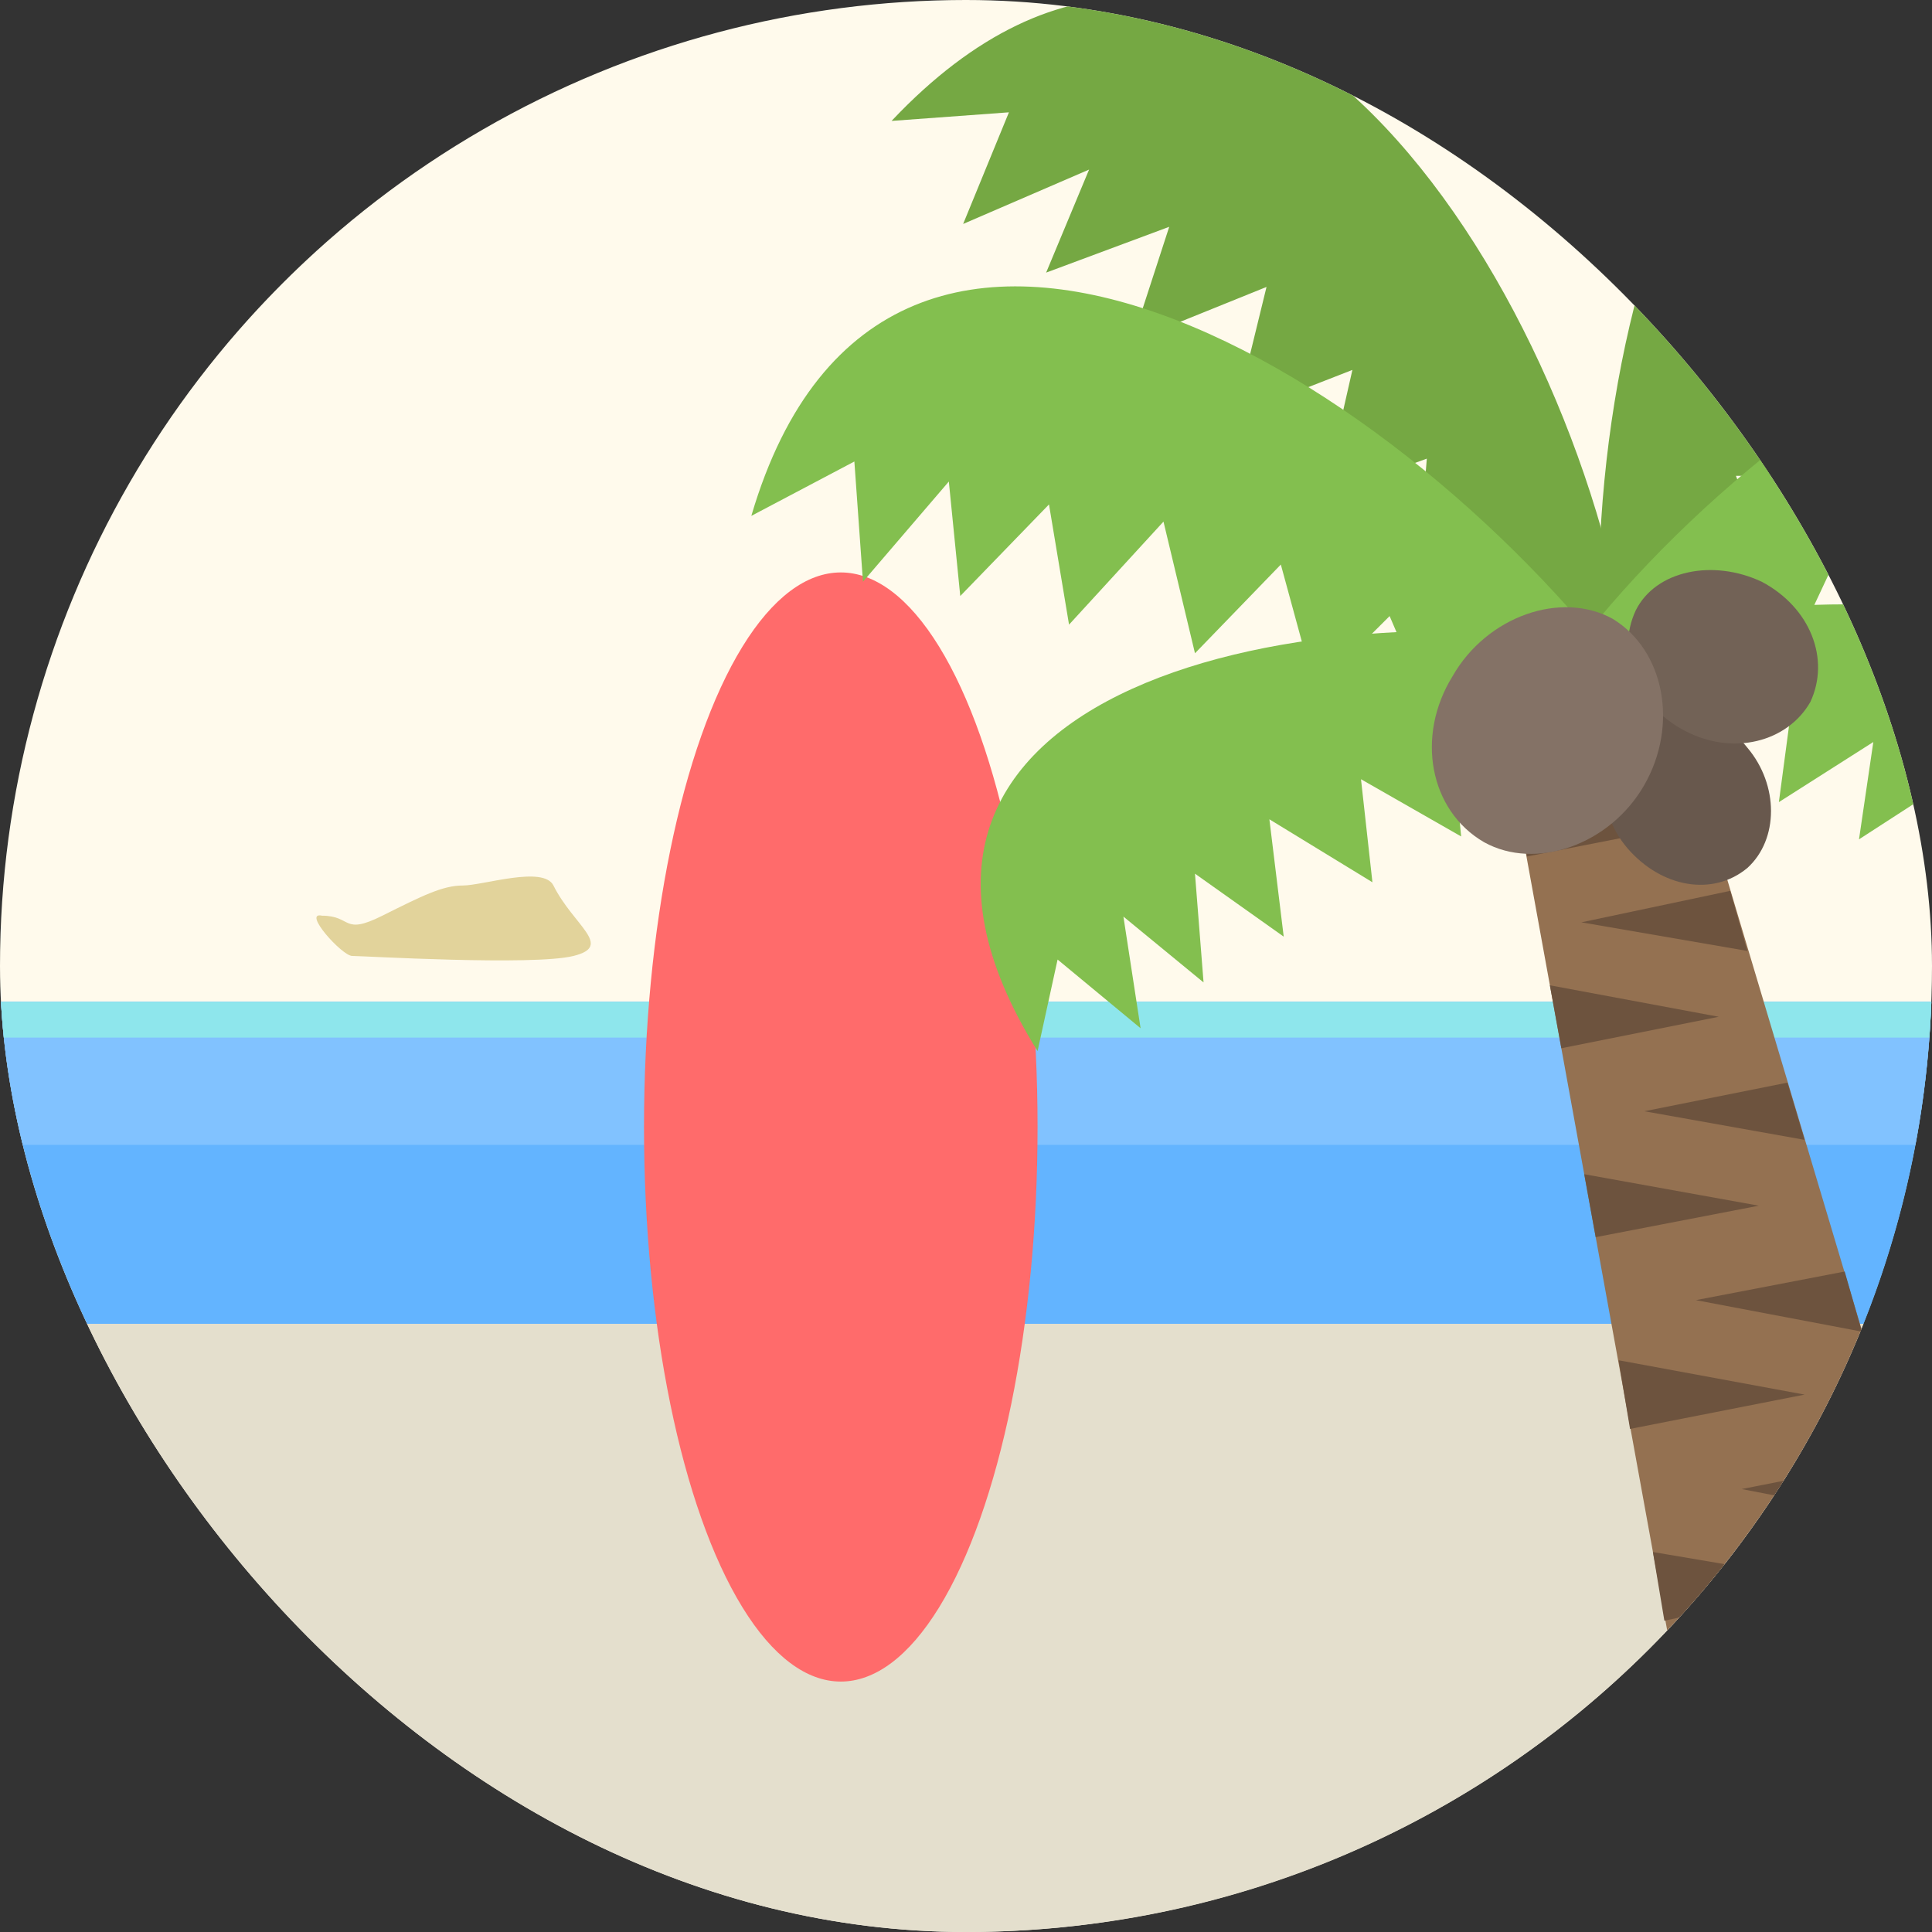 <svg width="96" height="96" viewBox="0 0 96 96" fill="none" xmlns="http://www.w3.org/2000/svg">
<rect x="0" y="0" width="96" height="96" fill="#333333" stroke="none"/>
<g clip-path="url(#clip0_189_1847)">
<circle cx="48" cy="48" r="48" fill="#FFFAEC"/>
<rect y="49.778" width="99.556" height="16" fill="#63B4FF"/>
<rect y="65.778" width="99.556" height="30.222" fill="#E4DFCD"/>
<rect y="49.778" width="99.556" height="7.111" fill="#81C2FF"/>
<rect y="49.778" width="99.556" height="1.778" fill="#8EE6EC"/>
<ellipse cx="41.778" cy="56" rx="9.778" ry="27.556" fill="#FF6B6B"/>
<path d="M19 45.5C17 46.5 17.5 45.5 16 45.5C15 45.278 17 47.5 17.5 47.5C18 47.5 26.5 48 28.5 47.5C30.5 47 28.5 46 27.5 44C27 43 24 44 23 44C22 44 21 44.5 19 45.5Z" fill="#E2D39B"/>
<path d="M97.209 81.812H82.987L75.022 38.008H84.124L97.209 81.812Z" fill="#947151"/>
<path d="M82.133 77.119L82.702 80.532L91.378 78.683L82.133 77.119ZM80.427 67.59L80.996 71.003L89.671 69.297L80.427 67.59ZM78.72 58.346L79.289 61.474L87.395 59.91L78.72 58.346ZM77.013 48.959L77.582 52.088L85.404 50.523L77.013 48.959ZM75.307 39.714L75.876 42.559L83.129 41.137L75.307 39.714ZM95.36 75.697L94.507 72.425L86.542 73.99L95.36 75.697ZM92.516 66.168L91.662 63.181L84.267 64.603L92.516 66.168ZM89.671 56.639L88.818 53.794L81.707 55.217L89.671 56.639ZM86.827 47.252L85.973 44.266L78.578 45.83L86.827 47.252Z" fill="#6D533E"/>
<path d="M80 31.466C95.929 27.483 118.258 31.323 107.164 48.817L106.453 44.55L102.471 47.963L103.609 42.701L99.769 45.972L100.48 40.995L96.213 44.123L97.209 38.577L92.373 41.706L93.084 36.87L88.391 39.857L88.96 35.59L84.836 37.581V34.168L81.991 35.163L80 31.466" fill="#83BF4F"/>
<path d="M79.716 35.306C77.724 16.106 86.4 -12.054 106.027 -1.103L100.622 0.461L104.178 4.87L97.778 4.301L101.049 8.568L94.933 8.426L98.062 13.119L91.378 12.835L94.507 18.381L88.533 18.239L91.378 23.643H86.258L87.964 28.337L83.84 28.763L84.693 32.035L79.716 35.306" fill="#75A843"/>
<path d="M80.853 31.892C77.582 12.55 60.942 -11.628 44.302 6.008L50.133 5.581L47.858 11.128L54.116 8.426L51.982 13.546L58.098 11.27L56.249 16.959L62.933 14.257L61.369 20.657L67.2 18.381L65.778 24.639L70.898 22.79L70.471 28.052L74.738 27.057L74.88 30.47L80.853 31.892" fill="#75A843"/>
<path d="M81.707 34.878C69.902 18.523 44.018 2.878 37.333 25.634L42.453 22.932L42.88 28.905L47.147 23.927L47.715 29.616L52.124 25.065L53.12 31.038L57.813 25.918L59.378 32.461L63.644 28.052L65.351 34.309L69.049 30.612L71.182 35.59L74.453 32.887L76.16 36.016L81.707 34.878" fill="#83BF4F"/>
<path d="M82.418 32.319C65.067 28.905 40.32 34.167 51.556 52.23L52.551 47.679L56.675 51.092L55.822 45.545L59.804 48.816L59.378 43.412L63.787 46.541L63.075 40.71L68.195 43.839L67.627 38.719L72.604 41.563L72.178 37.154L76.587 39.003L76.729 35.447L79.716 36.443L82.418 32.319" fill="#83BF4F"/>
<path d="M78.293 32.176C89.955 17.101 115.84 2.452 122.667 23.643L117.547 21.083L117.12 26.63L112.853 22.079L112.284 27.341L107.875 23.216L107.022 28.621L102.329 23.928L100.764 29.901L96.498 25.776L94.791 31.465L91.093 28.052L88.96 32.603L85.689 30.185L83.982 33.03L78.293 32.176" fill="#83BF4F"/>
<path d="M86.827 37.154C88.391 39.003 88.391 41.705 86.827 43.128C85.12 44.55 82.56 44.123 80.853 42.132C79.289 40.283 79.289 37.581 80.853 36.159C82.56 34.736 85.262 35.163 86.827 37.154Z" fill="#68584D"/>
<path d="M87.538 28.906C89.956 30.186 90.951 32.746 89.956 34.879C88.818 36.87 86.115 37.581 83.698 36.301C81.28 35.021 80.284 32.461 81.28 30.328C82.275 28.337 85.12 27.768 87.538 28.906Z" fill="#726256"/>
<path d="M81.707 39.003C80 41.99 76.302 43.27 73.742 41.848C71.04 40.283 70.329 36.586 72.178 33.599C73.884 30.612 77.582 29.332 80.142 30.754C82.702 32.319 83.413 36.017 81.707 39.003Z" fill="#847266"/>
</g>
<defs>
<clipPath id="clip0_189_1847">
<rect width="96" height="96" rx="48" fill="white"/>
</clipPath>
</defs>
</svg>
